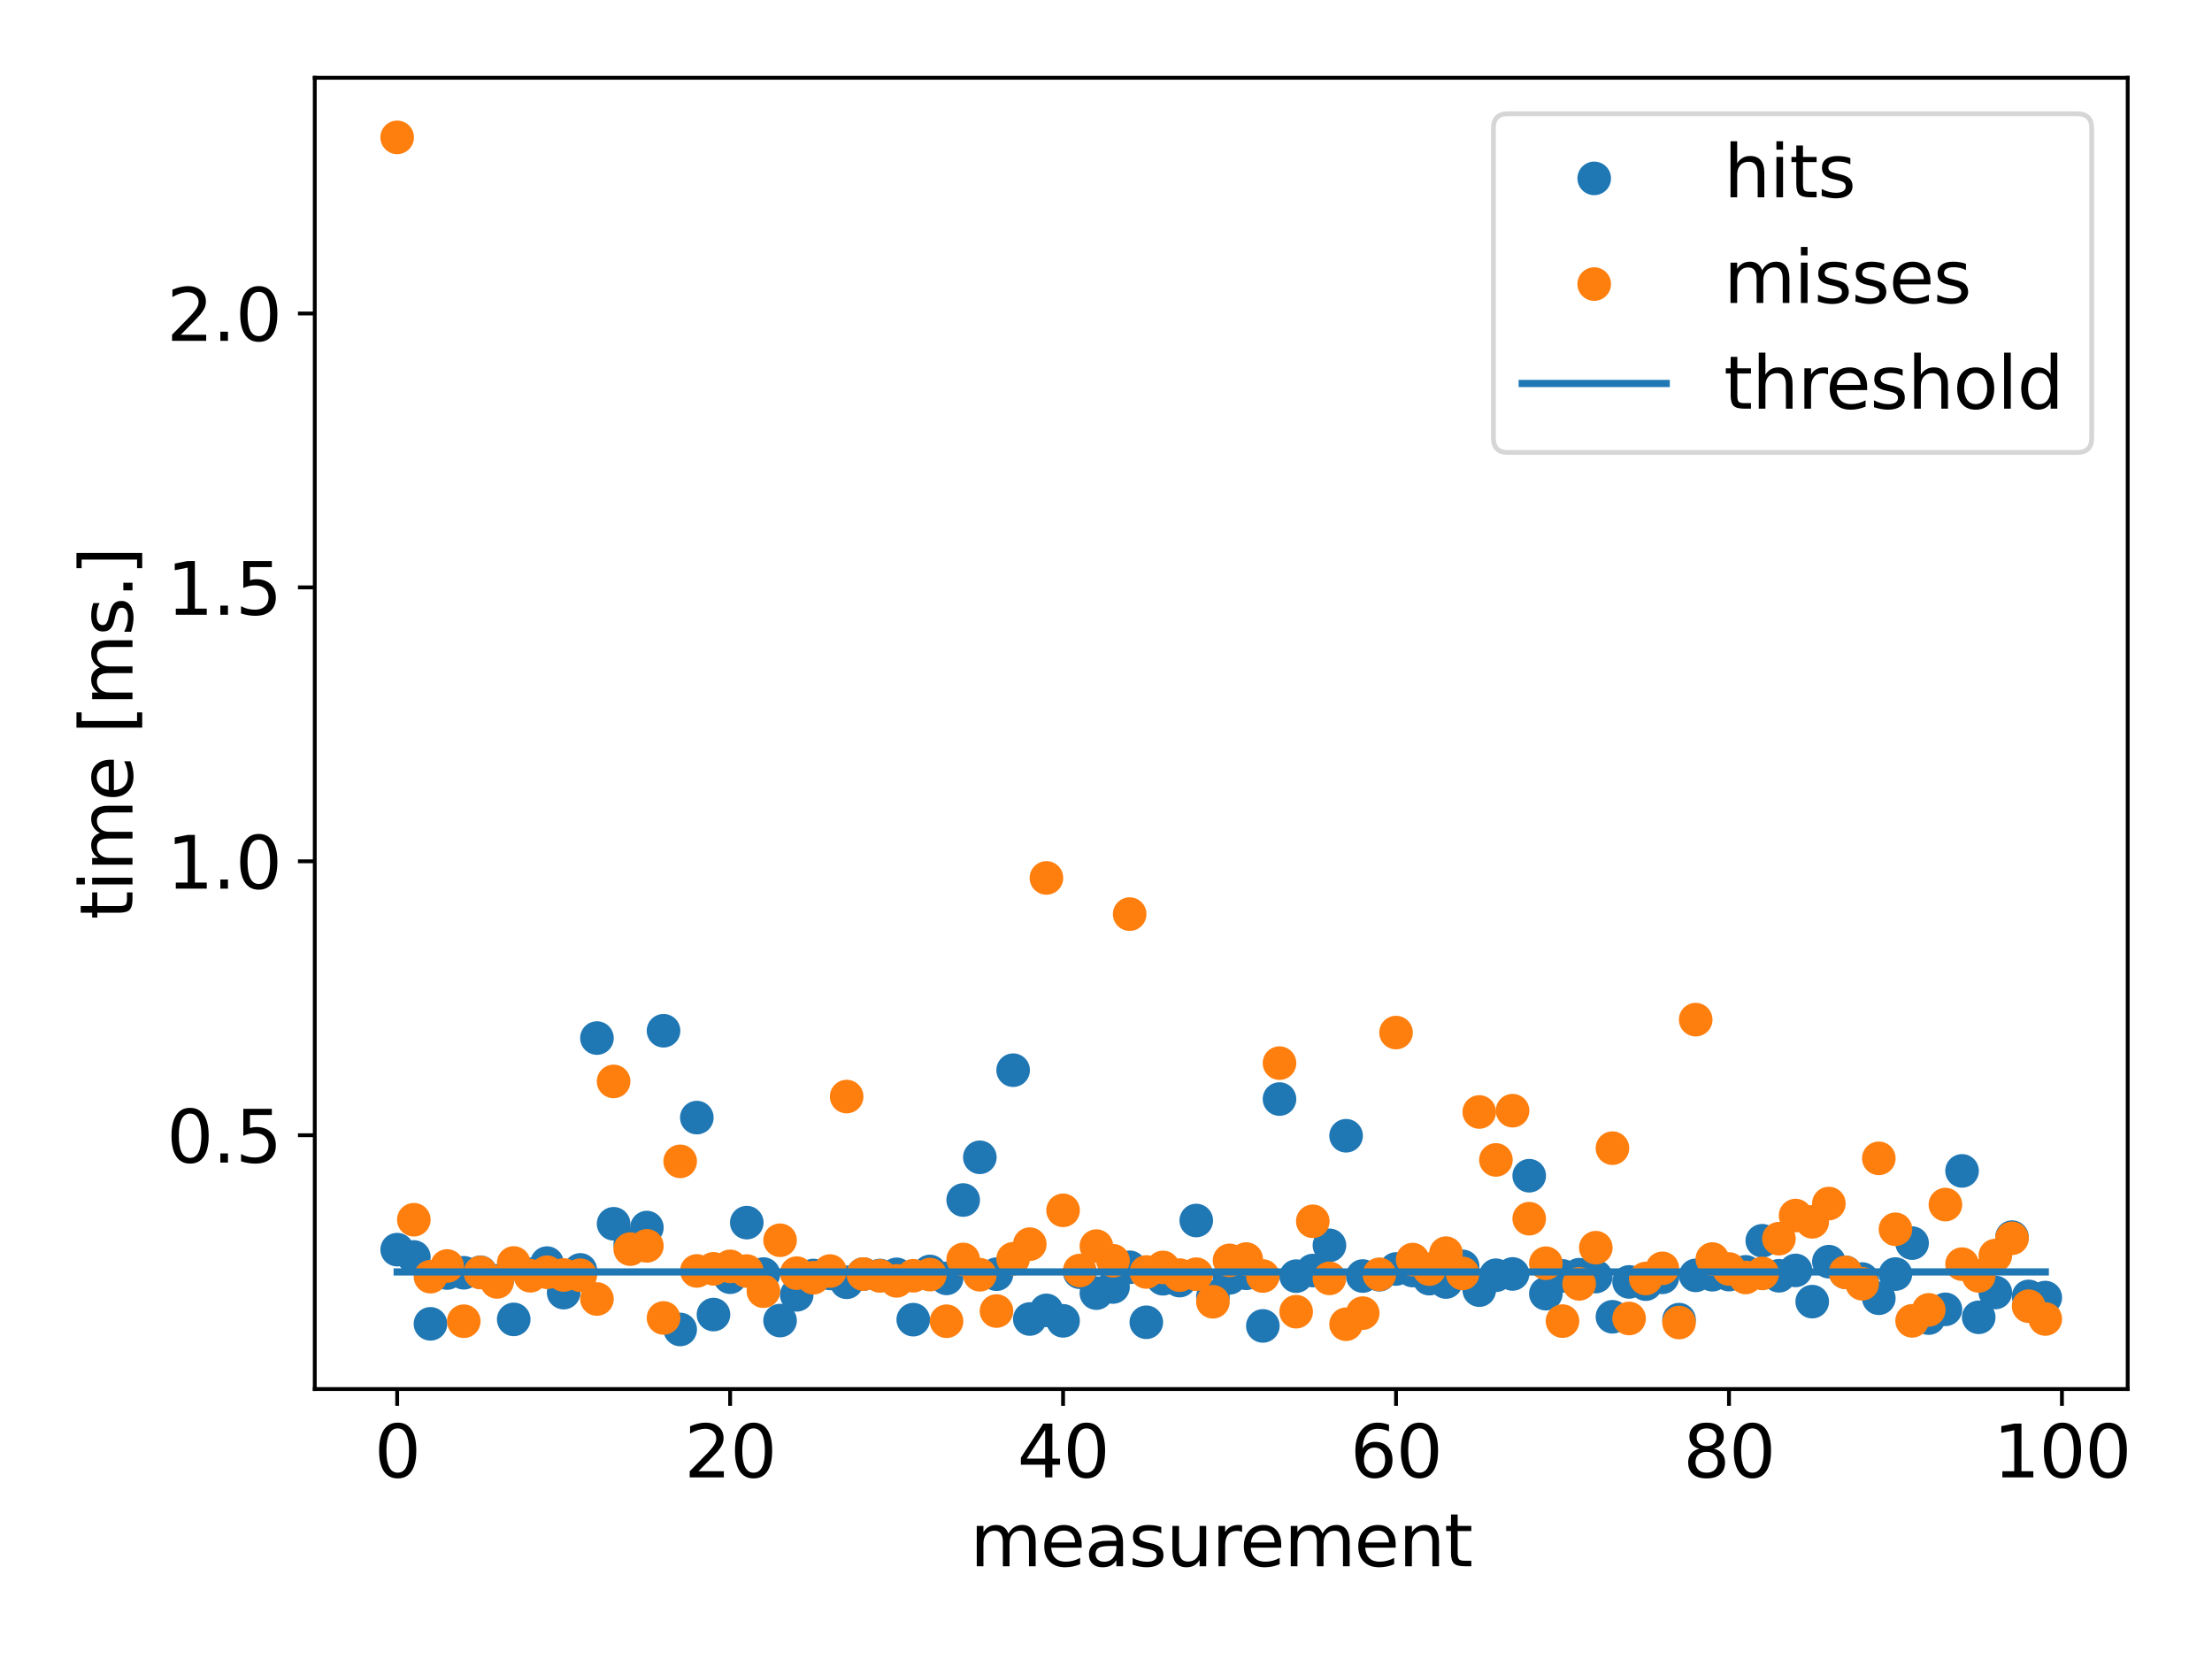 <?xml version="1.0" encoding="utf-8" standalone="no"?>
<!DOCTYPE svg PUBLIC "-//W3C//DTD SVG 1.1//EN"
  "http://www.w3.org/Graphics/SVG/1.1/DTD/svg11.dtd">
<svg xmlns:xlink="http://www.w3.org/1999/xlink" width="460.8pt" height="345.6pt" viewBox="0 0 460.8 345.6" xmlns="http://www.w3.org/2000/svg" version="1.1">
 <defs>
  <style type="text/css">*{stroke-linejoin: round; stroke-linecap: butt}</style>
 </defs>
 <g id="figure_1">
  <g id="patch_1">
   <path d="M 0 345.6 
L 460.8 345.6 
L 460.8 0 
L 0 0 
z
" style="fill: #ffffff"/>
  </g>
  <g id="axes_1">
   <g id="patch_2">
    <path d="M 65.572 289.366 
L 443.238 289.366 
L 443.238 16.2 
L 65.572 16.2 
z
" style="fill: #ffffff"/>
   </g>
   <g id="PathCollection_1">
    <defs>
     <path id="m322854086c" d="M 0 3 
C 0.796 3 1.559 2.684 2.121 2.121 
C 2.684 1.559 3 0.796 3 0 
C 3 -0.796 2.684 -1.559 2.121 -2.121 
C 1.559 -2.684 0.796 -3 0 -3 
C -0.796 -3 -1.559 -2.684 -2.121 -2.121 
C -2.684 -1.559 -3 -0.796 -3 0 
C -3 0.796 -2.684 1.559 -2.121 2.121 
C -1.559 2.684 -0.796 3 0 3 
z
" style="stroke: #1f77b4"/>
    </defs>
    <g clip-path="url(#pca60ec0131)">
     <use xlink:href="#m322854086c" x="82.739" y="260.325" style="fill: #1f77b4; stroke: #1f77b4"/>
     <use xlink:href="#m322854086c" x="86.207" y="261.848" style="fill: #1f77b4; stroke: #1f77b4"/>
     <use xlink:href="#m322854086c" x="89.675" y="275.779" style="fill: #1f77b4; stroke: #1f77b4"/>
     <use xlink:href="#m322854086c" x="93.143" y="265.195" style="fill: #1f77b4; stroke: #1f77b4"/>
     <use xlink:href="#m322854086c" x="96.611" y="265.14" style="fill: #1f77b4; stroke: #1f77b4"/>
     <use xlink:href="#m322854086c" x="100.079" y="265.032" style="fill: #1f77b4; stroke: #1f77b4"/>
     <use xlink:href="#m322854086c" x="103.547" y="266.827" style="fill: #1f77b4; stroke: #1f77b4"/>
     <use xlink:href="#m322854086c" x="107.015" y="274.854" style="fill: #1f77b4; stroke: #1f77b4"/>
     <use xlink:href="#m322854086c" x="110.483" y="265.467" style="fill: #1f77b4; stroke: #1f77b4"/>
     <use xlink:href="#m322854086c" x="113.951" y="263.127" style="fill: #1f77b4; stroke: #1f77b4"/>
     <use xlink:href="#m322854086c" x="117.419" y="269.276" style="fill: #1f77b4; stroke: #1f77b4"/>
     <use xlink:href="#m322854086c" x="120.887" y="264.542" style="fill: #1f77b4; stroke: #1f77b4"/>
     <use xlink:href="#m322854086c" x="124.355" y="216.247" style="fill: #1f77b4; stroke: #1f77b4"/>
     <use xlink:href="#m322854086c" x="127.823" y="254.937" style="fill: #1f77b4; stroke: #1f77b4"/>
     <use xlink:href="#m322854086c" x="131.291" y="259.236" style="fill: #1f77b4; stroke: #1f77b4"/>
     <use xlink:href="#m322854086c" x="134.759" y="255.726" style="fill: #1f77b4; stroke: #1f77b4"/>
     <use xlink:href="#m322854086c" x="138.227" y="214.723" style="fill: #1f77b4; stroke: #1f77b4"/>
     <use xlink:href="#m322854086c" x="141.695" y="276.949" style="fill: #1f77b4; stroke: #1f77b4"/>
     <use xlink:href="#m322854086c" x="145.163" y="232.817" style="fill: #1f77b4; stroke: #1f77b4"/>
     <use xlink:href="#m322854086c" x="148.631" y="273.847" style="fill: #1f77b4; stroke: #1f77b4"/>
     <use xlink:href="#m322854086c" x="152.099" y="266.066" style="fill: #1f77b4; stroke: #1f77b4"/>
     <use xlink:href="#m322854086c" x="155.567" y="254.692" style="fill: #1f77b4; stroke: #1f77b4"/>
     <use xlink:href="#m322854086c" x="159.035" y="265.413" style="fill: #1f77b4; stroke: #1f77b4"/>
     <use xlink:href="#m322854086c" x="162.503" y="275.099" style="fill: #1f77b4; stroke: #1f77b4"/>
     <use xlink:href="#m322854086c" x="165.971" y="269.739" style="fill: #1f77b4; stroke: #1f77b4"/>
     <use xlink:href="#m322854086c" x="169.439" y="265.712" style="fill: #1f77b4; stroke: #1f77b4"/>
     <use xlink:href="#m322854086c" x="172.907" y="265.277" style="fill: #1f77b4; stroke: #1f77b4"/>
     <use xlink:href="#m322854086c" x="176.375" y="267.127" style="fill: #1f77b4; stroke: #1f77b4"/>
     <use xlink:href="#m322854086c" x="179.843" y="265.413" style="fill: #1f77b4; stroke: #1f77b4"/>
     <use xlink:href="#m322854086c" x="183.311" y="265.712" style="fill: #1f77b4; stroke: #1f77b4"/>
     <use xlink:href="#m322854086c" x="186.779" y="265.467" style="fill: #1f77b4; stroke: #1f77b4"/>
     <use xlink:href="#m322854086c" x="190.247" y="274.908" style="fill: #1f77b4; stroke: #1f77b4"/>
     <use xlink:href="#m322854086c" x="193.715" y="264.868" style="fill: #1f77b4; stroke: #1f77b4"/>
     <use xlink:href="#m322854086c" x="197.183" y="266.31" style="fill: #1f77b4; stroke: #1f77b4"/>
     <use xlink:href="#m322854086c" x="200.651" y="249.985" style="fill: #1f77b4; stroke: #1f77b4"/>
     <use xlink:href="#m322854086c" x="204.119" y="241.088" style="fill: #1f77b4; stroke: #1f77b4"/>
     <use xlink:href="#m322854086c" x="207.587" y="265.44" style="fill: #1f77b4; stroke: #1f77b4"/>
     <use xlink:href="#m322854086c" x="211.055" y="222.94" style="fill: #1f77b4; stroke: #1f77b4"/>
     <use xlink:href="#m322854086c" x="214.523" y="274.772" style="fill: #1f77b4; stroke: #1f77b4"/>
     <use xlink:href="#m322854086c" x="217.991" y="272.977" style="fill: #1f77b4; stroke: #1f77b4"/>
     <use xlink:href="#m322854086c" x="221.459" y="275.153" style="fill: #1f77b4; stroke: #1f77b4"/>
     <use xlink:href="#m322854086c" x="224.927" y="265.032" style="fill: #1f77b4; stroke: #1f77b4"/>
     <use xlink:href="#m322854086c" x="228.395" y="269.385" style="fill: #1f77b4; stroke: #1f77b4"/>
     <use xlink:href="#m322854086c" x="231.863" y="268.106" style="fill: #1f77b4; stroke: #1f77b4"/>
     <use xlink:href="#m322854086c" x="235.331" y="263.998" style="fill: #1f77b4; stroke: #1f77b4"/>
     <use xlink:href="#m322854086c" x="238.799" y="275.453" style="fill: #1f77b4; stroke: #1f77b4"/>
     <use xlink:href="#m322854086c" x="242.267" y="266.392" style="fill: #1f77b4; stroke: #1f77b4"/>
     <use xlink:href="#m322854086c" x="245.735" y="266.773" style="fill: #1f77b4; stroke: #1f77b4"/>
     <use xlink:href="#m322854086c" x="249.203" y="254.257" style="fill: #1f77b4; stroke: #1f77b4"/>
     <use xlink:href="#m322854086c" x="252.671" y="270.147" style="fill: #1f77b4; stroke: #1f77b4"/>
     <use xlink:href="#m322854086c" x="256.139" y="266.202" style="fill: #1f77b4; stroke: #1f77b4"/>
     <use xlink:href="#m322854086c" x="259.607" y="265.249" style="fill: #1f77b4; stroke: #1f77b4"/>
     <use xlink:href="#m322854086c" x="263.075" y="276.214" style="fill: #1f77b4; stroke: #1f77b4"/>
     <use xlink:href="#m322854086c" x="266.543" y="228.953" style="fill: #1f77b4; stroke: #1f77b4"/>
     <use xlink:href="#m322854086c" x="270.011" y="265.848" style="fill: #1f77b4; stroke: #1f77b4"/>
     <use xlink:href="#m322854086c" x="273.479" y="264.678" style="fill: #1f77b4; stroke: #1f77b4"/>
     <use xlink:href="#m322854086c" x="276.947" y="259.427" style="fill: #1f77b4; stroke: #1f77b4"/>
     <use xlink:href="#m322854086c" x="280.415" y="236.599" style="fill: #1f77b4; stroke: #1f77b4"/>
     <use xlink:href="#m322854086c" x="283.883" y="265.821" style="fill: #1f77b4; stroke: #1f77b4"/>
     <use xlink:href="#m322854086c" x="287.351" y="265.549" style="fill: #1f77b4; stroke: #1f77b4"/>
     <use xlink:href="#m322854086c" x="290.819" y="264.351" style="fill: #1f77b4; stroke: #1f77b4"/>
     <use xlink:href="#m322854086c" x="294.287" y="264.678" style="fill: #1f77b4; stroke: #1f77b4"/>
     <use xlink:href="#m322854086c" x="297.755" y="266.365" style="fill: #1f77b4; stroke: #1f77b4"/>
     <use xlink:href="#m322854086c" x="301.223" y="267.072" style="fill: #1f77b4; stroke: #1f77b4"/>
     <use xlink:href="#m322854086c" x="304.691" y="263.807" style="fill: #1f77b4; stroke: #1f77b4"/>
     <use xlink:href="#m322854086c" x="308.159" y="268.759" style="fill: #1f77b4; stroke: #1f77b4"/>
     <use xlink:href="#m322854086c" x="311.627" y="265.657" style="fill: #1f77b4; stroke: #1f77b4"/>
     <use xlink:href="#m322854086c" x="315.095" y="265.385" style="fill: #1f77b4; stroke: #1f77b4"/>
     <use xlink:href="#m322854086c" x="318.563" y="244.925" style="fill: #1f77b4; stroke: #1f77b4"/>
     <use xlink:href="#m322854086c" x="322.031" y="269.494" style="fill: #1f77b4; stroke: #1f77b4"/>
     <use xlink:href="#m322854086c" x="325.499" y="265.794" style="fill: #1f77b4; stroke: #1f77b4"/>
     <use xlink:href="#m322854086c" x="328.967" y="265.549" style="fill: #1f77b4; stroke: #1f77b4"/>
     <use xlink:href="#m322854086c" x="332.435" y="265.93" style="fill: #1f77b4; stroke: #1f77b4"/>
     <use xlink:href="#m322854086c" x="335.903" y="274.31" style="fill: #1f77b4; stroke: #1f77b4"/>
     <use xlink:href="#m322854086c" x="339.371" y="267.045" style="fill: #1f77b4; stroke: #1f77b4"/>
     <use xlink:href="#m322854086c" x="342.839" y="267.508" style="fill: #1f77b4; stroke: #1f77b4"/>
     <use xlink:href="#m322854086c" x="346.307" y="266.093" style="fill: #1f77b4; stroke: #1f77b4"/>
     <use xlink:href="#m322854086c" x="349.775" y="274.908" style="fill: #1f77b4; stroke: #1f77b4"/>
     <use xlink:href="#m322854086c" x="353.243" y="265.685" style="fill: #1f77b4; stroke: #1f77b4"/>
     <use xlink:href="#m322854086c" x="356.711" y="265.549" style="fill: #1f77b4; stroke: #1f77b4"/>
     <use xlink:href="#m322854086c" x="360.179" y="265.521" style="fill: #1f77b4; stroke: #1f77b4"/>
     <use xlink:href="#m322854086c" x="363.647" y="264.95" style="fill: #1f77b4; stroke: #1f77b4"/>
     <use xlink:href="#m322854086c" x="367.115" y="258.474" style="fill: #1f77b4; stroke: #1f77b4"/>
     <use xlink:href="#m322854086c" x="370.583" y="265.766" style="fill: #1f77b4; stroke: #1f77b4"/>
     <use xlink:href="#m322854086c" x="374.051" y="264.651" style="fill: #1f77b4; stroke: #1f77b4"/>
     <use xlink:href="#m322854086c" x="377.519" y="271.154" style="fill: #1f77b4; stroke: #1f77b4"/>
     <use xlink:href="#m322854086c" x="380.987" y="262.828" style="fill: #1f77b4; stroke: #1f77b4"/>
     <use xlink:href="#m322854086c" x="384.455" y="265.032" style="fill: #1f77b4; stroke: #1f77b4"/>
     <use xlink:href="#m322854086c" x="387.923" y="266.447" style="fill: #1f77b4; stroke: #1f77b4"/>
     <use xlink:href="#m322854086c" x="391.391" y="270.446" style="fill: #1f77b4; stroke: #1f77b4"/>
     <use xlink:href="#m322854086c" x="394.859" y="265.413" style="fill: #1f77b4; stroke: #1f77b4"/>
     <use xlink:href="#m322854086c" x="398.327" y="258.964" style="fill: #1f77b4; stroke: #1f77b4"/>
     <use xlink:href="#m322854086c" x="401.795" y="274.582" style="fill: #1f77b4; stroke: #1f77b4"/>
     <use xlink:href="#m322854086c" x="405.263" y="272.759" style="fill: #1f77b4; stroke: #1f77b4"/>
     <use xlink:href="#m322854086c" x="408.731" y="243.918" style="fill: #1f77b4; stroke: #1f77b4"/>
     <use xlink:href="#m322854086c" x="412.199" y="274.419" style="fill: #1f77b4; stroke: #1f77b4"/>
     <use xlink:href="#m322854086c" x="415.667" y="269.249" style="fill: #1f77b4; stroke: #1f77b4"/>
     <use xlink:href="#m322854086c" x="419.135" y="257.713" style="fill: #1f77b4; stroke: #1f77b4"/>
     <use xlink:href="#m322854086c" x="422.603" y="270.065" style="fill: #1f77b4; stroke: #1f77b4"/>
     <use xlink:href="#m322854086c" x="426.071" y="270.31" style="fill: #1f77b4; stroke: #1f77b4"/>
    </g>
   </g>
   <g id="PathCollection_2">
    <defs>
     <path id="mc110cb0e74" d="M 0 3 
C 0.796 3 1.559 2.684 2.121 2.121 
C 2.684 1.559 3 0.796 3 0 
C 3 -0.796 2.684 -1.559 2.121 -2.121 
C 1.559 -2.684 0.796 -3 0 -3 
C -0.796 -3 -1.559 -2.684 -2.121 -2.121 
C -2.684 -1.559 -3 -0.796 -3 0 
C -3 0.796 -2.684 1.559 -2.121 2.121 
C -1.559 2.684 -0.796 3 0 3 
z
" style="stroke: #ff7f0e"/>
    </defs>
    <g clip-path="url(#pca60ec0131)">
     <use xlink:href="#mc110cb0e74" x="82.739" y="28.617" style="fill: #ff7f0e; stroke: #ff7f0e"/>
     <use xlink:href="#mc110cb0e74" x="86.207" y="254.094" style="fill: #ff7f0e; stroke: #ff7f0e"/>
     <use xlink:href="#mc110cb0e74" x="89.675" y="265.957" style="fill: #ff7f0e; stroke: #ff7f0e"/>
     <use xlink:href="#mc110cb0e74" x="93.143" y="263.726" style="fill: #ff7f0e; stroke: #ff7f0e"/>
     <use xlink:href="#mc110cb0e74" x="96.611" y="275.235" style="fill: #ff7f0e; stroke: #ff7f0e"/>
     <use xlink:href="#mc110cb0e74" x="100.079" y="265.086" style="fill: #ff7f0e; stroke: #ff7f0e"/>
     <use xlink:href="#mc110cb0e74" x="103.547" y="267.045" style="fill: #ff7f0e; stroke: #ff7f0e"/>
     <use xlink:href="#mc110cb0e74" x="107.015" y="263.1" style="fill: #ff7f0e; stroke: #ff7f0e"/>
     <use xlink:href="#mc110cb0e74" x="110.483" y="265.766" style="fill: #ff7f0e; stroke: #ff7f0e"/>
     <use xlink:href="#mc110cb0e74" x="113.951" y="265.032" style="fill: #ff7f0e; stroke: #ff7f0e"/>
     <use xlink:href="#mc110cb0e74" x="117.419" y="265.603" style="fill: #ff7f0e; stroke: #ff7f0e"/>
     <use xlink:href="#mc110cb0e74" x="120.887" y="265.657" style="fill: #ff7f0e; stroke: #ff7f0e"/>
     <use xlink:href="#mc110cb0e74" x="124.355" y="270.609" style="fill: #ff7f0e; stroke: #ff7f0e"/>
     <use xlink:href="#mc110cb0e74" x="127.823" y="225.28" style="fill: #ff7f0e; stroke: #ff7f0e"/>
     <use xlink:href="#mc110cb0e74" x="131.291" y="260.216" style="fill: #ff7f0e; stroke: #ff7f0e"/>
     <use xlink:href="#mc110cb0e74" x="134.759" y="259.536" style="fill: #ff7f0e; stroke: #ff7f0e"/>
     <use xlink:href="#mc110cb0e74" x="138.227" y="274.555" style="fill: #ff7f0e; stroke: #ff7f0e"/>
     <use xlink:href="#mc110cb0e74" x="141.695" y="241.932" style="fill: #ff7f0e; stroke: #ff7f0e"/>
     <use xlink:href="#mc110cb0e74" x="145.163" y="264.76" style="fill: #ff7f0e; stroke: #ff7f0e"/>
     <use xlink:href="#mc110cb0e74" x="148.631" y="264.324" style="fill: #ff7f0e; stroke: #ff7f0e"/>
     <use xlink:href="#mc110cb0e74" x="152.099" y="263.807" style="fill: #ff7f0e; stroke: #ff7f0e"/>
     <use xlink:href="#mc110cb0e74" x="155.567" y="264.787" style="fill: #ff7f0e; stroke: #ff7f0e"/>
     <use xlink:href="#mc110cb0e74" x="159.035" y="268.977" style="fill: #ff7f0e; stroke: #ff7f0e"/>
     <use xlink:href="#mc110cb0e74" x="162.503" y="258.366" style="fill: #ff7f0e; stroke: #ff7f0e"/>
     <use xlink:href="#mc110cb0e74" x="165.971" y="265.222" style="fill: #ff7f0e; stroke: #ff7f0e"/>
     <use xlink:href="#mc110cb0e74" x="169.439" y="266.174" style="fill: #ff7f0e; stroke: #ff7f0e"/>
     <use xlink:href="#mc110cb0e74" x="172.907" y="264.787" style="fill: #ff7f0e; stroke: #ff7f0e"/>
     <use xlink:href="#mc110cb0e74" x="176.375" y="228.436" style="fill: #ff7f0e; stroke: #ff7f0e"/>
     <use xlink:href="#mc110cb0e74" x="179.843" y="265.413" style="fill: #ff7f0e; stroke: #ff7f0e"/>
     <use xlink:href="#mc110cb0e74" x="183.311" y="265.794" style="fill: #ff7f0e; stroke: #ff7f0e"/>
     <use xlink:href="#mc110cb0e74" x="186.779" y="266.827" style="fill: #ff7f0e; stroke: #ff7f0e"/>
     <use xlink:href="#mc110cb0e74" x="190.247" y="265.766" style="fill: #ff7f0e; stroke: #ff7f0e"/>
     <use xlink:href="#mc110cb0e74" x="193.715" y="265.521" style="fill: #ff7f0e; stroke: #ff7f0e"/>
     <use xlink:href="#mc110cb0e74" x="197.183" y="275.235" style="fill: #ff7f0e; stroke: #ff7f0e"/>
     <use xlink:href="#mc110cb0e74" x="200.651" y="262.365" style="fill: #ff7f0e; stroke: #ff7f0e"/>
     <use xlink:href="#mc110cb0e74" x="204.119" y="265.549" style="fill: #ff7f0e; stroke: #ff7f0e"/>
     <use xlink:href="#mc110cb0e74" x="207.587" y="273.113" style="fill: #ff7f0e; stroke: #ff7f0e"/>
     <use xlink:href="#mc110cb0e74" x="211.055" y="262.229" style="fill: #ff7f0e; stroke: #ff7f0e"/>
     <use xlink:href="#mc110cb0e74" x="214.523" y="259.182" style="fill: #ff7f0e; stroke: #ff7f0e"/>
     <use xlink:href="#mc110cb0e74" x="217.991" y="182.889" style="fill: #ff7f0e; stroke: #ff7f0e"/>
     <use xlink:href="#mc110cb0e74" x="221.459" y="252.135" style="fill: #ff7f0e; stroke: #ff7f0e"/>
     <use xlink:href="#mc110cb0e74" x="224.927" y="264.678" style="fill: #ff7f0e; stroke: #ff7f0e"/>
     <use xlink:href="#mc110cb0e74" x="228.395" y="259.59" style="fill: #ff7f0e; stroke: #ff7f0e"/>
     <use xlink:href="#mc110cb0e74" x="231.863" y="262.637" style="fill: #ff7f0e; stroke: #ff7f0e"/>
     <use xlink:href="#mc110cb0e74" x="235.331" y="190.426" style="fill: #ff7f0e; stroke: #ff7f0e"/>
     <use xlink:href="#mc110cb0e74" x="238.799" y="264.977" style="fill: #ff7f0e; stroke: #ff7f0e"/>
     <use xlink:href="#mc110cb0e74" x="242.267" y="264.025" style="fill: #ff7f0e; stroke: #ff7f0e"/>
     <use xlink:href="#mc110cb0e74" x="245.735" y="265.63" style="fill: #ff7f0e; stroke: #ff7f0e"/>
     <use xlink:href="#mc110cb0e74" x="249.203" y="265.44" style="fill: #ff7f0e; stroke: #ff7f0e"/>
     <use xlink:href="#mc110cb0e74" x="252.671" y="271.181" style="fill: #ff7f0e; stroke: #ff7f0e"/>
     <use xlink:href="#mc110cb0e74" x="256.139" y="262.556" style="fill: #ff7f0e; stroke: #ff7f0e"/>
     <use xlink:href="#mc110cb0e74" x="259.607" y="262.284" style="fill: #ff7f0e; stroke: #ff7f0e"/>
     <use xlink:href="#mc110cb0e74" x="263.075" y="265.821" style="fill: #ff7f0e; stroke: #ff7f0e"/>
     <use xlink:href="#mc110cb0e74" x="266.543" y="221.471" style="fill: #ff7f0e; stroke: #ff7f0e"/>
     <use xlink:href="#mc110cb0e74" x="270.011" y="273.249" style="fill: #ff7f0e; stroke: #ff7f0e"/>
     <use xlink:href="#mc110cb0e74" x="273.479" y="254.42" style="fill: #ff7f0e; stroke: #ff7f0e"/>
     <use xlink:href="#mc110cb0e74" x="276.947" y="266.31" style="fill: #ff7f0e; stroke: #ff7f0e"/>
     <use xlink:href="#mc110cb0e74" x="280.415" y="275.861" style="fill: #ff7f0e; stroke: #ff7f0e"/>
     <use xlink:href="#mc110cb0e74" x="283.883" y="273.548" style="fill: #ff7f0e; stroke: #ff7f0e"/>
     <use xlink:href="#mc110cb0e74" x="287.351" y="265.467" style="fill: #ff7f0e; stroke: #ff7f0e"/>
     <use xlink:href="#mc110cb0e74" x="290.819" y="215.104" style="fill: #ff7f0e; stroke: #ff7f0e"/>
     <use xlink:href="#mc110cb0e74" x="294.287" y="262.392" style="fill: #ff7f0e; stroke: #ff7f0e"/>
     <use xlink:href="#mc110cb0e74" x="297.755" y="264.379" style="fill: #ff7f0e; stroke: #ff7f0e"/>
     <use xlink:href="#mc110cb0e74" x="301.223" y="261.059" style="fill: #ff7f0e; stroke: #ff7f0e"/>
     <use xlink:href="#mc110cb0e74" x="304.691" y="265.277" style="fill: #ff7f0e; stroke: #ff7f0e"/>
     <use xlink:href="#mc110cb0e74" x="308.159" y="231.647" style="fill: #ff7f0e; stroke: #ff7f0e"/>
     <use xlink:href="#mc110cb0e74" x="311.627" y="241.632" style="fill: #ff7f0e; stroke: #ff7f0e"/>
     <use xlink:href="#mc110cb0e74" x="315.095" y="231.375" style="fill: #ff7f0e; stroke: #ff7f0e"/>
     <use xlink:href="#mc110cb0e74" x="318.563" y="253.876" style="fill: #ff7f0e; stroke: #ff7f0e"/>
     <use xlink:href="#mc110cb0e74" x="322.031" y="263.154" style="fill: #ff7f0e; stroke: #ff7f0e"/>
     <use xlink:href="#mc110cb0e74" x="325.499" y="275.208" style="fill: #ff7f0e; stroke: #ff7f0e"/>
     <use xlink:href="#mc110cb0e74" x="328.967" y="267.453" style="fill: #ff7f0e; stroke: #ff7f0e"/>
     <use xlink:href="#mc110cb0e74" x="332.435" y="259.916" style="fill: #ff7f0e; stroke: #ff7f0e"/>
     <use xlink:href="#mc110cb0e74" x="335.903" y="239.184" style="fill: #ff7f0e; stroke: #ff7f0e"/>
     <use xlink:href="#mc110cb0e74" x="339.371" y="274.663" style="fill: #ff7f0e; stroke: #ff7f0e"/>
     <use xlink:href="#mc110cb0e74" x="342.839" y="266.338" style="fill: #ff7f0e; stroke: #ff7f0e"/>
     <use xlink:href="#mc110cb0e74" x="346.307" y="264.215" style="fill: #ff7f0e; stroke: #ff7f0e"/>
     <use xlink:href="#mc110cb0e74" x="349.775" y="275.507" style="fill: #ff7f0e; stroke: #ff7f0e"/>
     <use xlink:href="#mc110cb0e74" x="353.243" y="212.41" style="fill: #ff7f0e; stroke: #ff7f0e"/>
     <use xlink:href="#mc110cb0e74" x="356.711" y="262.284" style="fill: #ff7f0e; stroke: #ff7f0e"/>
     <use xlink:href="#mc110cb0e74" x="360.179" y="264.351" style="fill: #ff7f0e; stroke: #ff7f0e"/>
     <use xlink:href="#mc110cb0e74" x="363.647" y="266.12" style="fill: #ff7f0e; stroke: #ff7f0e"/>
     <use xlink:href="#mc110cb0e74" x="367.115" y="265.277" style="fill: #ff7f0e; stroke: #ff7f0e"/>
     <use xlink:href="#mc110cb0e74" x="370.583" y="258.039" style="fill: #ff7f0e; stroke: #ff7f0e"/>
     <use xlink:href="#mc110cb0e74" x="374.051" y="253.223" style="fill: #ff7f0e; stroke: #ff7f0e"/>
     <use xlink:href="#mc110cb0e74" x="377.519" y="254.529" style="fill: #ff7f0e; stroke: #ff7f0e"/>
     <use xlink:href="#mc110cb0e74" x="380.987" y="250.72" style="fill: #ff7f0e; stroke: #ff7f0e"/>
     <use xlink:href="#mc110cb0e74" x="384.455" y="265.059" style="fill: #ff7f0e; stroke: #ff7f0e"/>
     <use xlink:href="#mc110cb0e74" x="387.923" y="267.426" style="fill: #ff7f0e; stroke: #ff7f0e"/>
     <use xlink:href="#mc110cb0e74" x="391.391" y="241.306" style="fill: #ff7f0e; stroke: #ff7f0e"/>
     <use xlink:href="#mc110cb0e74" x="394.859" y="256.08" style="fill: #ff7f0e; stroke: #ff7f0e"/>
     <use xlink:href="#mc110cb0e74" x="398.327" y="275.153" style="fill: #ff7f0e; stroke: #ff7f0e"/>
     <use xlink:href="#mc110cb0e74" x="401.795" y="272.868" style="fill: #ff7f0e; stroke: #ff7f0e"/>
     <use xlink:href="#mc110cb0e74" x="405.263" y="250.938" style="fill: #ff7f0e; stroke: #ff7f0e"/>
     <use xlink:href="#mc110cb0e74" x="408.731" y="263.345" style="fill: #ff7f0e; stroke: #ff7f0e"/>
     <use xlink:href="#mc110cb0e74" x="412.199" y="265.794" style="fill: #ff7f0e; stroke: #ff7f0e"/>
     <use xlink:href="#mc110cb0e74" x="415.667" y="261.549" style="fill: #ff7f0e; stroke: #ff7f0e"/>
     <use xlink:href="#mc110cb0e74" x="419.135" y="257.957" style="fill: #ff7f0e; stroke: #ff7f0e"/>
     <use xlink:href="#mc110cb0e74" x="422.603" y="272.106" style="fill: #ff7f0e; stroke: #ff7f0e"/>
     <use xlink:href="#mc110cb0e74" x="426.071" y="274.772" style="fill: #ff7f0e; stroke: #ff7f0e"/>
    </g>
   </g>
   <g id="matplotlib.axis_1">
    <g id="xtick_1">
     <g id="line2d_1">
      <defs>
       <path id="m2dccc49a18" d="M 0 0 
L 0 3.5 
" style="stroke: #000000; stroke-width: 0.8"/>
      </defs>
      <g>
       <use xlink:href="#m2dccc49a18" x="82.739" y="289.366" style="stroke: #000000; stroke-width: 0.8"/>
      </g>
     </g>
     <g id="text_1">
      <!-- 0 -->
      <g transform="translate(77.967 307.763) scale(0.15 -0.15)">
       <defs>
        <path id="DejaVuSans-30" d="M 2034 4250 
Q 1547 4250 1301 3770 
Q 1056 3291 1056 2328 
Q 1056 1369 1301 889 
Q 1547 409 2034 409 
Q 2525 409 2770 889 
Q 3016 1369 3016 2328 
Q 3016 3291 2770 3770 
Q 2525 4250 2034 4250 
z
M 2034 4750 
Q 2819 4750 3233 4129 
Q 3647 3509 3647 2328 
Q 3647 1150 3233 529 
Q 2819 -91 2034 -91 
Q 1250 -91 836 529 
Q 422 1150 422 2328 
Q 422 3509 836 4129 
Q 1250 4750 2034 4750 
z
" transform="scale(0.016)"/>
       </defs>
       <use xlink:href="#DejaVuSans-30"/>
      </g>
     </g>
    </g>
    <g id="xtick_2">
     <g id="line2d_2">
      <g>
       <use xlink:href="#m2dccc49a18" x="152.099" y="289.366" style="stroke: #000000; stroke-width: 0.8"/>
      </g>
     </g>
     <g id="text_2">
      <!-- 20 -->
      <g transform="translate(142.555 307.763) scale(0.15 -0.15)">
       <defs>
        <path id="DejaVuSans-32" d="M 1228 531 
L 3431 531 
L 3431 0 
L 469 0 
L 469 531 
Q 828 903 1448 1529 
Q 2069 2156 2228 2338 
Q 2531 2678 2651 2914 
Q 2772 3150 2772 3378 
Q 2772 3750 2511 3984 
Q 2250 4219 1831 4219 
Q 1534 4219 1204 4116 
Q 875 4013 500 3803 
L 500 4441 
Q 881 4594 1212 4672 
Q 1544 4750 1819 4750 
Q 2544 4750 2975 4387 
Q 3406 4025 3406 3419 
Q 3406 3131 3298 2873 
Q 3191 2616 2906 2266 
Q 2828 2175 2409 1742 
Q 1991 1309 1228 531 
z
" transform="scale(0.016)"/>
       </defs>
       <use xlink:href="#DejaVuSans-32"/>
       <use xlink:href="#DejaVuSans-30" x="63.623"/>
      </g>
     </g>
    </g>
    <g id="xtick_3">
     <g id="line2d_3">
      <g>
       <use xlink:href="#m2dccc49a18" x="221.459" y="289.366" style="stroke: #000000; stroke-width: 0.8"/>
      </g>
     </g>
     <g id="text_3">
      <!-- 40 -->
      <g transform="translate(211.915 307.763) scale(0.15 -0.15)">
       <defs>
        <path id="DejaVuSans-34" d="M 2419 4116 
L 825 1625 
L 2419 1625 
L 2419 4116 
z
M 2253 4666 
L 3047 4666 
L 3047 1625 
L 3713 1625 
L 3713 1100 
L 3047 1100 
L 3047 0 
L 2419 0 
L 2419 1100 
L 313 1100 
L 313 1709 
L 2253 4666 
z
" transform="scale(0.016)"/>
       </defs>
       <use xlink:href="#DejaVuSans-34"/>
       <use xlink:href="#DejaVuSans-30" x="63.623"/>
      </g>
     </g>
    </g>
    <g id="xtick_4">
     <g id="line2d_4">
      <g>
       <use xlink:href="#m2dccc49a18" x="290.819" y="289.366" style="stroke: #000000; stroke-width: 0.8"/>
      </g>
     </g>
     <g id="text_4">
      <!-- 60 -->
      <g transform="translate(281.275 307.763) scale(0.15 -0.15)">
       <defs>
        <path id="DejaVuSans-36" d="M 2113 2584 
Q 1688 2584 1439 2293 
Q 1191 2003 1191 1497 
Q 1191 994 1439 701 
Q 1688 409 2113 409 
Q 2538 409 2786 701 
Q 3034 994 3034 1497 
Q 3034 2003 2786 2293 
Q 2538 2584 2113 2584 
z
M 3366 4563 
L 3366 3988 
Q 3128 4100 2886 4159 
Q 2644 4219 2406 4219 
Q 1781 4219 1451 3797 
Q 1122 3375 1075 2522 
Q 1259 2794 1537 2939 
Q 1816 3084 2150 3084 
Q 2853 3084 3261 2657 
Q 3669 2231 3669 1497 
Q 3669 778 3244 343 
Q 2819 -91 2113 -91 
Q 1303 -91 875 529 
Q 447 1150 447 2328 
Q 447 3434 972 4092 
Q 1497 4750 2381 4750 
Q 2619 4750 2861 4703 
Q 3103 4656 3366 4563 
z
" transform="scale(0.016)"/>
       </defs>
       <use xlink:href="#DejaVuSans-36"/>
       <use xlink:href="#DejaVuSans-30" x="63.623"/>
      </g>
     </g>
    </g>
    <g id="xtick_5">
     <g id="line2d_5">
      <g>
       <use xlink:href="#m2dccc49a18" x="360.179" y="289.366" style="stroke: #000000; stroke-width: 0.8"/>
      </g>
     </g>
     <g id="text_5">
      <!-- 80 -->
      <g transform="translate(350.635 307.763) scale(0.15 -0.15)">
       <defs>
        <path id="DejaVuSans-38" d="M 2034 2216 
Q 1584 2216 1326 1975 
Q 1069 1734 1069 1313 
Q 1069 891 1326 650 
Q 1584 409 2034 409 
Q 2484 409 2743 651 
Q 3003 894 3003 1313 
Q 3003 1734 2745 1975 
Q 2488 2216 2034 2216 
z
M 1403 2484 
Q 997 2584 770 2862 
Q 544 3141 544 3541 
Q 544 4100 942 4425 
Q 1341 4750 2034 4750 
Q 2731 4750 3128 4425 
Q 3525 4100 3525 3541 
Q 3525 3141 3298 2862 
Q 3072 2584 2669 2484 
Q 3125 2378 3379 2068 
Q 3634 1759 3634 1313 
Q 3634 634 3220 271 
Q 2806 -91 2034 -91 
Q 1263 -91 848 271 
Q 434 634 434 1313 
Q 434 1759 690 2068 
Q 947 2378 1403 2484 
z
M 1172 3481 
Q 1172 3119 1398 2916 
Q 1625 2713 2034 2713 
Q 2441 2713 2670 2916 
Q 2900 3119 2900 3481 
Q 2900 3844 2670 4047 
Q 2441 4250 2034 4250 
Q 1625 4250 1398 4047 
Q 1172 3844 1172 3481 
z
" transform="scale(0.016)"/>
       </defs>
       <use xlink:href="#DejaVuSans-38"/>
       <use xlink:href="#DejaVuSans-30" x="63.623"/>
      </g>
     </g>
    </g>
    <g id="xtick_6">
     <g id="line2d_6">
      <g>
       <use xlink:href="#m2dccc49a18" x="429.539" y="289.366" style="stroke: #000000; stroke-width: 0.8"/>
      </g>
     </g>
     <g id="text_6">
      <!-- 100 -->
      <g transform="translate(415.224 307.763) scale(0.15 -0.15)">
       <defs>
        <path id="DejaVuSans-31" d="M 794 531 
L 1825 531 
L 1825 4091 
L 703 3866 
L 703 4441 
L 1819 4666 
L 2450 4666 
L 2450 531 
L 3481 531 
L 3481 0 
L 794 0 
L 794 531 
z
" transform="scale(0.016)"/>
       </defs>
       <use xlink:href="#DejaVuSans-31"/>
       <use xlink:href="#DejaVuSans-30" x="63.623"/>
       <use xlink:href="#DejaVuSans-30" x="127.246"/>
      </g>
     </g>
    </g>
    <g id="text_7">
     <!-- measurement -->
     <g transform="translate(202.085 326.28) scale(0.15 -0.15)">
      <defs>
       <path id="DejaVuSans-6d" d="M 3328 2828 
Q 3544 3216 3844 3400 
Q 4144 3584 4550 3584 
Q 5097 3584 5394 3201 
Q 5691 2819 5691 2113 
L 5691 0 
L 5113 0 
L 5113 2094 
Q 5113 2597 4934 2840 
Q 4756 3084 4391 3084 
Q 3944 3084 3684 2787 
Q 3425 2491 3425 1978 
L 3425 0 
L 2847 0 
L 2847 2094 
Q 2847 2600 2669 2842 
Q 2491 3084 2119 3084 
Q 1678 3084 1418 2786 
Q 1159 2488 1159 1978 
L 1159 0 
L 581 0 
L 581 3500 
L 1159 3500 
L 1159 2956 
Q 1356 3278 1631 3431 
Q 1906 3584 2284 3584 
Q 2666 3584 2933 3390 
Q 3200 3197 3328 2828 
z
" transform="scale(0.016)"/>
       <path id="DejaVuSans-65" d="M 3597 1894 
L 3597 1613 
L 953 1613 
Q 991 1019 1311 708 
Q 1631 397 2203 397 
Q 2534 397 2845 478 
Q 3156 559 3463 722 
L 3463 178 
Q 3153 47 2828 -22 
Q 2503 -91 2169 -91 
Q 1331 -91 842 396 
Q 353 884 353 1716 
Q 353 2575 817 3079 
Q 1281 3584 2069 3584 
Q 2775 3584 3186 3129 
Q 3597 2675 3597 1894 
z
M 3022 2063 
Q 3016 2534 2758 2815 
Q 2500 3097 2075 3097 
Q 1594 3097 1305 2825 
Q 1016 2553 972 2059 
L 3022 2063 
z
" transform="scale(0.016)"/>
       <path id="DejaVuSans-61" d="M 2194 1759 
Q 1497 1759 1228 1600 
Q 959 1441 959 1056 
Q 959 750 1161 570 
Q 1363 391 1709 391 
Q 2188 391 2477 730 
Q 2766 1069 2766 1631 
L 2766 1759 
L 2194 1759 
z
M 3341 1997 
L 3341 0 
L 2766 0 
L 2766 531 
Q 2569 213 2275 61 
Q 1981 -91 1556 -91 
Q 1019 -91 701 211 
Q 384 513 384 1019 
Q 384 1609 779 1909 
Q 1175 2209 1959 2209 
L 2766 2209 
L 2766 2266 
Q 2766 2663 2505 2880 
Q 2244 3097 1772 3097 
Q 1472 3097 1187 3025 
Q 903 2953 641 2809 
L 641 3341 
Q 956 3463 1253 3523 
Q 1550 3584 1831 3584 
Q 2591 3584 2966 3190 
Q 3341 2797 3341 1997 
z
" transform="scale(0.016)"/>
       <path id="DejaVuSans-73" d="M 2834 3397 
L 2834 2853 
Q 2591 2978 2328 3040 
Q 2066 3103 1784 3103 
Q 1356 3103 1142 2972 
Q 928 2841 928 2578 
Q 928 2378 1081 2264 
Q 1234 2150 1697 2047 
L 1894 2003 
Q 2506 1872 2764 1633 
Q 3022 1394 3022 966 
Q 3022 478 2636 193 
Q 2250 -91 1575 -91 
Q 1294 -91 989 -36 
Q 684 19 347 128 
L 347 722 
Q 666 556 975 473 
Q 1284 391 1588 391 
Q 1994 391 2212 530 
Q 2431 669 2431 922 
Q 2431 1156 2273 1281 
Q 2116 1406 1581 1522 
L 1381 1569 
Q 847 1681 609 1914 
Q 372 2147 372 2553 
Q 372 3047 722 3315 
Q 1072 3584 1716 3584 
Q 2034 3584 2315 3537 
Q 2597 3491 2834 3397 
z
" transform="scale(0.016)"/>
       <path id="DejaVuSans-75" d="M 544 1381 
L 544 3500 
L 1119 3500 
L 1119 1403 
Q 1119 906 1312 657 
Q 1506 409 1894 409 
Q 2359 409 2629 706 
Q 2900 1003 2900 1516 
L 2900 3500 
L 3475 3500 
L 3475 0 
L 2900 0 
L 2900 538 
Q 2691 219 2414 64 
Q 2138 -91 1772 -91 
Q 1169 -91 856 284 
Q 544 659 544 1381 
z
M 1991 3584 
L 1991 3584 
z
" transform="scale(0.016)"/>
       <path id="DejaVuSans-72" d="M 2631 2963 
Q 2534 3019 2420 3045 
Q 2306 3072 2169 3072 
Q 1681 3072 1420 2755 
Q 1159 2438 1159 1844 
L 1159 0 
L 581 0 
L 581 3500 
L 1159 3500 
L 1159 2956 
Q 1341 3275 1631 3429 
Q 1922 3584 2338 3584 
Q 2397 3584 2469 3576 
Q 2541 3569 2628 3553 
L 2631 2963 
z
" transform="scale(0.016)"/>
       <path id="DejaVuSans-6e" d="M 3513 2113 
L 3513 0 
L 2938 0 
L 2938 2094 
Q 2938 2591 2744 2837 
Q 2550 3084 2163 3084 
Q 1697 3084 1428 2787 
Q 1159 2491 1159 1978 
L 1159 0 
L 581 0 
L 581 3500 
L 1159 3500 
L 1159 2956 
Q 1366 3272 1645 3428 
Q 1925 3584 2291 3584 
Q 2894 3584 3203 3211 
Q 3513 2838 3513 2113 
z
" transform="scale(0.016)"/>
       <path id="DejaVuSans-74" d="M 1172 4494 
L 1172 3500 
L 2356 3500 
L 2356 3053 
L 1172 3053 
L 1172 1153 
Q 1172 725 1289 603 
Q 1406 481 1766 481 
L 2356 481 
L 2356 0 
L 1766 0 
Q 1100 0 847 248 
Q 594 497 594 1153 
L 594 3053 
L 172 3053 
L 172 3500 
L 594 3500 
L 594 4494 
L 1172 4494 
z
" transform="scale(0.016)"/>
      </defs>
      <use xlink:href="#DejaVuSans-6d"/>
      <use xlink:href="#DejaVuSans-65" x="97.412"/>
      <use xlink:href="#DejaVuSans-61" x="158.936"/>
      <use xlink:href="#DejaVuSans-73" x="220.215"/>
      <use xlink:href="#DejaVuSans-75" x="272.314"/>
      <use xlink:href="#DejaVuSans-72" x="335.693"/>
      <use xlink:href="#DejaVuSans-65" x="374.557"/>
      <use xlink:href="#DejaVuSans-6d" x="436.08"/>
      <use xlink:href="#DejaVuSans-65" x="533.492"/>
      <use xlink:href="#DejaVuSans-6e" x="595.016"/>
      <use xlink:href="#DejaVuSans-74" x="658.395"/>
     </g>
    </g>
   </g>
   <g id="matplotlib.axis_2">
    <g id="ytick_1">
     <g id="line2d_7">
      <defs>
       <path id="mf854cda3d5" d="M 0 0 
L -3.5 0 
" style="stroke: #000000; stroke-width: 0.8"/>
      </defs>
      <g>
       <use xlink:href="#mf854cda3d5" x="65.572" y="236.486" style="stroke: #000000; stroke-width: 0.8"/>
      </g>
     </g>
     <g id="text_8">
      <!-- 0.5 -->
      <g transform="translate(34.717 242.185) scale(0.15 -0.15)">
       <defs>
        <path id="DejaVuSans-2e" d="M 684 794 
L 1344 794 
L 1344 0 
L 684 0 
L 684 794 
z
" transform="scale(0.016)"/>
        <path id="DejaVuSans-35" d="M 691 4666 
L 3169 4666 
L 3169 4134 
L 1269 4134 
L 1269 2991 
Q 1406 3038 1543 3061 
Q 1681 3084 1819 3084 
Q 2600 3084 3056 2656 
Q 3513 2228 3513 1497 
Q 3513 744 3044 326 
Q 2575 -91 1722 -91 
Q 1428 -91 1123 -41 
Q 819 9 494 109 
L 494 744 
Q 775 591 1075 516 
Q 1375 441 1709 441 
Q 2250 441 2565 725 
Q 2881 1009 2881 1497 
Q 2881 1984 2565 2268 
Q 2250 2553 1709 2553 
Q 1456 2553 1204 2497 
Q 953 2441 691 2322 
L 691 4666 
z
" transform="scale(0.016)"/>
       </defs>
       <use xlink:href="#DejaVuSans-30"/>
       <use xlink:href="#DejaVuSans-2e" x="63.623"/>
       <use xlink:href="#DejaVuSans-35" x="95.41"/>
      </g>
     </g>
    </g>
    <g id="ytick_2">
     <g id="line2d_8">
      <g>
       <use xlink:href="#mf854cda3d5" x="65.572" y="179.425" style="stroke: #000000; stroke-width: 0.8"/>
      </g>
     </g>
     <g id="text_9">
      <!-- 1.0 -->
      <g transform="translate(34.717 185.124) scale(0.15 -0.15)">
       <use xlink:href="#DejaVuSans-31"/>
       <use xlink:href="#DejaVuSans-2e" x="63.623"/>
       <use xlink:href="#DejaVuSans-30" x="95.41"/>
      </g>
     </g>
    </g>
    <g id="ytick_3">
     <g id="line2d_9">
      <g>
       <use xlink:href="#mf854cda3d5" x="65.572" y="122.365" style="stroke: #000000; stroke-width: 0.8"/>
      </g>
     </g>
     <g id="text_10">
      <!-- 1.5 -->
      <g transform="translate(34.717 128.064) scale(0.15 -0.15)">
       <use xlink:href="#DejaVuSans-31"/>
       <use xlink:href="#DejaVuSans-2e" x="63.623"/>
       <use xlink:href="#DejaVuSans-35" x="95.41"/>
      </g>
     </g>
    </g>
    <g id="ytick_4">
     <g id="line2d_10">
      <g>
       <use xlink:href="#mf854cda3d5" x="65.572" y="65.304" style="stroke: #000000; stroke-width: 0.8"/>
      </g>
     </g>
     <g id="text_11">
      <!-- 2.0 -->
      <g transform="translate(34.717 71.003) scale(0.15 -0.15)">
       <use xlink:href="#DejaVuSans-32"/>
       <use xlink:href="#DejaVuSans-2e" x="63.623"/>
       <use xlink:href="#DejaVuSans-30" x="95.41"/>
      </g>
     </g>
    </g>
    <g id="text_12">
     <!-- time [ms.] -->
     <g transform="translate(27.598 191.559) rotate(-90) scale(0.15 -0.15)">
      <defs>
       <path id="DejaVuSans-69" d="M 603 3500 
L 1178 3500 
L 1178 0 
L 603 0 
L 603 3500 
z
M 603 4863 
L 1178 4863 
L 1178 4134 
L 603 4134 
L 603 4863 
z
" transform="scale(0.016)"/>
       <path id="DejaVuSans-20" transform="scale(0.016)"/>
       <path id="DejaVuSans-5b" d="M 550 4863 
L 1875 4863 
L 1875 4416 
L 1125 4416 
L 1125 -397 
L 1875 -397 
L 1875 -844 
L 550 -844 
L 550 4863 
z
" transform="scale(0.016)"/>
       <path id="DejaVuSans-5d" d="M 1947 4863 
L 1947 -844 
L 622 -844 
L 622 -397 
L 1369 -397 
L 1369 4416 
L 622 4416 
L 622 4863 
L 1947 4863 
z
" transform="scale(0.016)"/>
      </defs>
      <use xlink:href="#DejaVuSans-74"/>
      <use xlink:href="#DejaVuSans-69" x="39.209"/>
      <use xlink:href="#DejaVuSans-6d" x="66.992"/>
      <use xlink:href="#DejaVuSans-65" x="164.404"/>
      <use xlink:href="#DejaVuSans-20" x="225.928"/>
      <use xlink:href="#DejaVuSans-5b" x="257.715"/>
      <use xlink:href="#DejaVuSans-6d" x="296.729"/>
      <use xlink:href="#DejaVuSans-73" x="394.141"/>
      <use xlink:href="#DejaVuSans-2e" x="446.24"/>
      <use xlink:href="#DejaVuSans-5d" x="478.027"/>
     </g>
    </g>
   </g>
   <g id="line2d_11">
    <path d="M 82.739 264.964 
L 426.071 264.964 
" clip-path="url(#pca60ec0131)" style="fill: none; stroke: #1f77b4; stroke-width: 1.5; stroke-linecap: square"/>
   </g>
   <g id="patch_3">
    <path d="M 65.572 289.366 
L 65.572 16.2 
" style="fill: none; stroke: #000000; stroke-width: 0.8; stroke-linejoin: miter; stroke-linecap: square"/>
   </g>
   <g id="patch_4">
    <path d="M 443.238 289.366 
L 443.238 16.2 
" style="fill: none; stroke: #000000; stroke-width: 0.8; stroke-linejoin: miter; stroke-linecap: square"/>
   </g>
   <g id="patch_5">
    <path d="M 65.572 289.366 
L 443.238 289.366 
" style="fill: none; stroke: #000000; stroke-width: 0.8; stroke-linejoin: miter; stroke-linecap: square"/>
   </g>
   <g id="patch_6">
    <path d="M 65.572 16.2 
L 443.238 16.2 
" style="fill: none; stroke: #000000; stroke-width: 0.8; stroke-linejoin: miter; stroke-linecap: square"/>
   </g>
   <g id="legend_1">
    <g id="patch_7">
     <path d="M 314.104 94.252 
L 432.738 94.252 
Q 435.738 94.252 435.738 91.252 
L 435.738 26.7 
Q 435.738 23.7 432.738 23.7 
L 314.104 23.7 
Q 311.104 23.7 311.104 26.7 
L 311.104 91.252 
Q 311.104 94.252 314.104 94.252 
z
" style="fill: #ffffff; opacity: 0.8; stroke: #cccccc; stroke-linejoin: miter"/>
    </g>
    <g id="PathCollection_3">
     <g>
      <use xlink:href="#m322854086c" x="332.104" y="37.16" style="fill: #1f77b4; stroke: #1f77b4"/>
     </g>
    </g>
    <g id="text_13">
     <!-- hits -->
     <g transform="translate(359.104 41.098) scale(0.15 -0.15)">
      <defs>
       <path id="DejaVuSans-68" d="M 3513 2113 
L 3513 0 
L 2938 0 
L 2938 2094 
Q 2938 2591 2744 2837 
Q 2550 3084 2163 3084 
Q 1697 3084 1428 2787 
Q 1159 2491 1159 1978 
L 1159 0 
L 581 0 
L 581 4863 
L 1159 4863 
L 1159 2956 
Q 1366 3272 1645 3428 
Q 1925 3584 2291 3584 
Q 2894 3584 3203 3211 
Q 3513 2838 3513 2113 
z
" transform="scale(0.016)"/>
      </defs>
      <use xlink:href="#DejaVuSans-68"/>
      <use xlink:href="#DejaVuSans-69" x="63.379"/>
      <use xlink:href="#DejaVuSans-74" x="91.162"/>
      <use xlink:href="#DejaVuSans-73" x="130.371"/>
     </g>
    </g>
    <g id="PathCollection_4">
     <g>
      <use xlink:href="#mc110cb0e74" x="332.104" y="59.177" style="fill: #ff7f0e; stroke: #ff7f0e"/>
     </g>
    </g>
    <g id="text_14">
     <!-- misses -->
     <g transform="translate(359.104 63.115) scale(0.15 -0.15)">
      <use xlink:href="#DejaVuSans-6d"/>
      <use xlink:href="#DejaVuSans-69" x="97.412"/>
      <use xlink:href="#DejaVuSans-73" x="125.195"/>
      <use xlink:href="#DejaVuSans-73" x="177.295"/>
      <use xlink:href="#DejaVuSans-65" x="229.395"/>
      <use xlink:href="#DejaVuSans-73" x="290.918"/>
     </g>
    </g>
    <g id="line2d_12">
     <path d="M 317.104 79.882 
L 332.104 79.882 
L 347.104 79.882 
" style="fill: none; stroke: #1f77b4; stroke-width: 1.5; stroke-linecap: square"/>
    </g>
    <g id="text_15">
     <!-- threshold -->
     <g transform="translate(359.104 85.132) scale(0.15 -0.15)">
      <defs>
       <path id="DejaVuSans-6f" d="M 1959 3097 
Q 1497 3097 1228 2736 
Q 959 2375 959 1747 
Q 959 1119 1226 758 
Q 1494 397 1959 397 
Q 2419 397 2687 759 
Q 2956 1122 2956 1747 
Q 2956 2369 2687 2733 
Q 2419 3097 1959 3097 
z
M 1959 3584 
Q 2709 3584 3137 3096 
Q 3566 2609 3566 1747 
Q 3566 888 3137 398 
Q 2709 -91 1959 -91 
Q 1206 -91 779 398 
Q 353 888 353 1747 
Q 353 2609 779 3096 
Q 1206 3584 1959 3584 
z
" transform="scale(0.016)"/>
       <path id="DejaVuSans-6c" d="M 603 4863 
L 1178 4863 
L 1178 0 
L 603 0 
L 603 4863 
z
" transform="scale(0.016)"/>
       <path id="DejaVuSans-64" d="M 2906 2969 
L 2906 4863 
L 3481 4863 
L 3481 0 
L 2906 0 
L 2906 525 
Q 2725 213 2448 61 
Q 2172 -91 1784 -91 
Q 1150 -91 751 415 
Q 353 922 353 1747 
Q 353 2572 751 3078 
Q 1150 3584 1784 3584 
Q 2172 3584 2448 3432 
Q 2725 3281 2906 2969 
z
M 947 1747 
Q 947 1113 1208 752 
Q 1469 391 1925 391 
Q 2381 391 2643 752 
Q 2906 1113 2906 1747 
Q 2906 2381 2643 2742 
Q 2381 3103 1925 3103 
Q 1469 3103 1208 2742 
Q 947 2381 947 1747 
z
" transform="scale(0.016)"/>
      </defs>
      <use xlink:href="#DejaVuSans-74"/>
      <use xlink:href="#DejaVuSans-68" x="39.209"/>
      <use xlink:href="#DejaVuSans-72" x="102.588"/>
      <use xlink:href="#DejaVuSans-65" x="141.451"/>
      <use xlink:href="#DejaVuSans-73" x="202.975"/>
      <use xlink:href="#DejaVuSans-68" x="255.074"/>
      <use xlink:href="#DejaVuSans-6f" x="318.453"/>
      <use xlink:href="#DejaVuSans-6c" x="379.635"/>
      <use xlink:href="#DejaVuSans-64" x="407.418"/>
     </g>
    </g>
   </g>
  </g>
 </g>
 <defs>
  <clipPath id="pca60ec0131">
   <rect x="65.572" y="16.2" width="377.666" height="273.166"/>
  </clipPath>
 </defs>
</svg>
